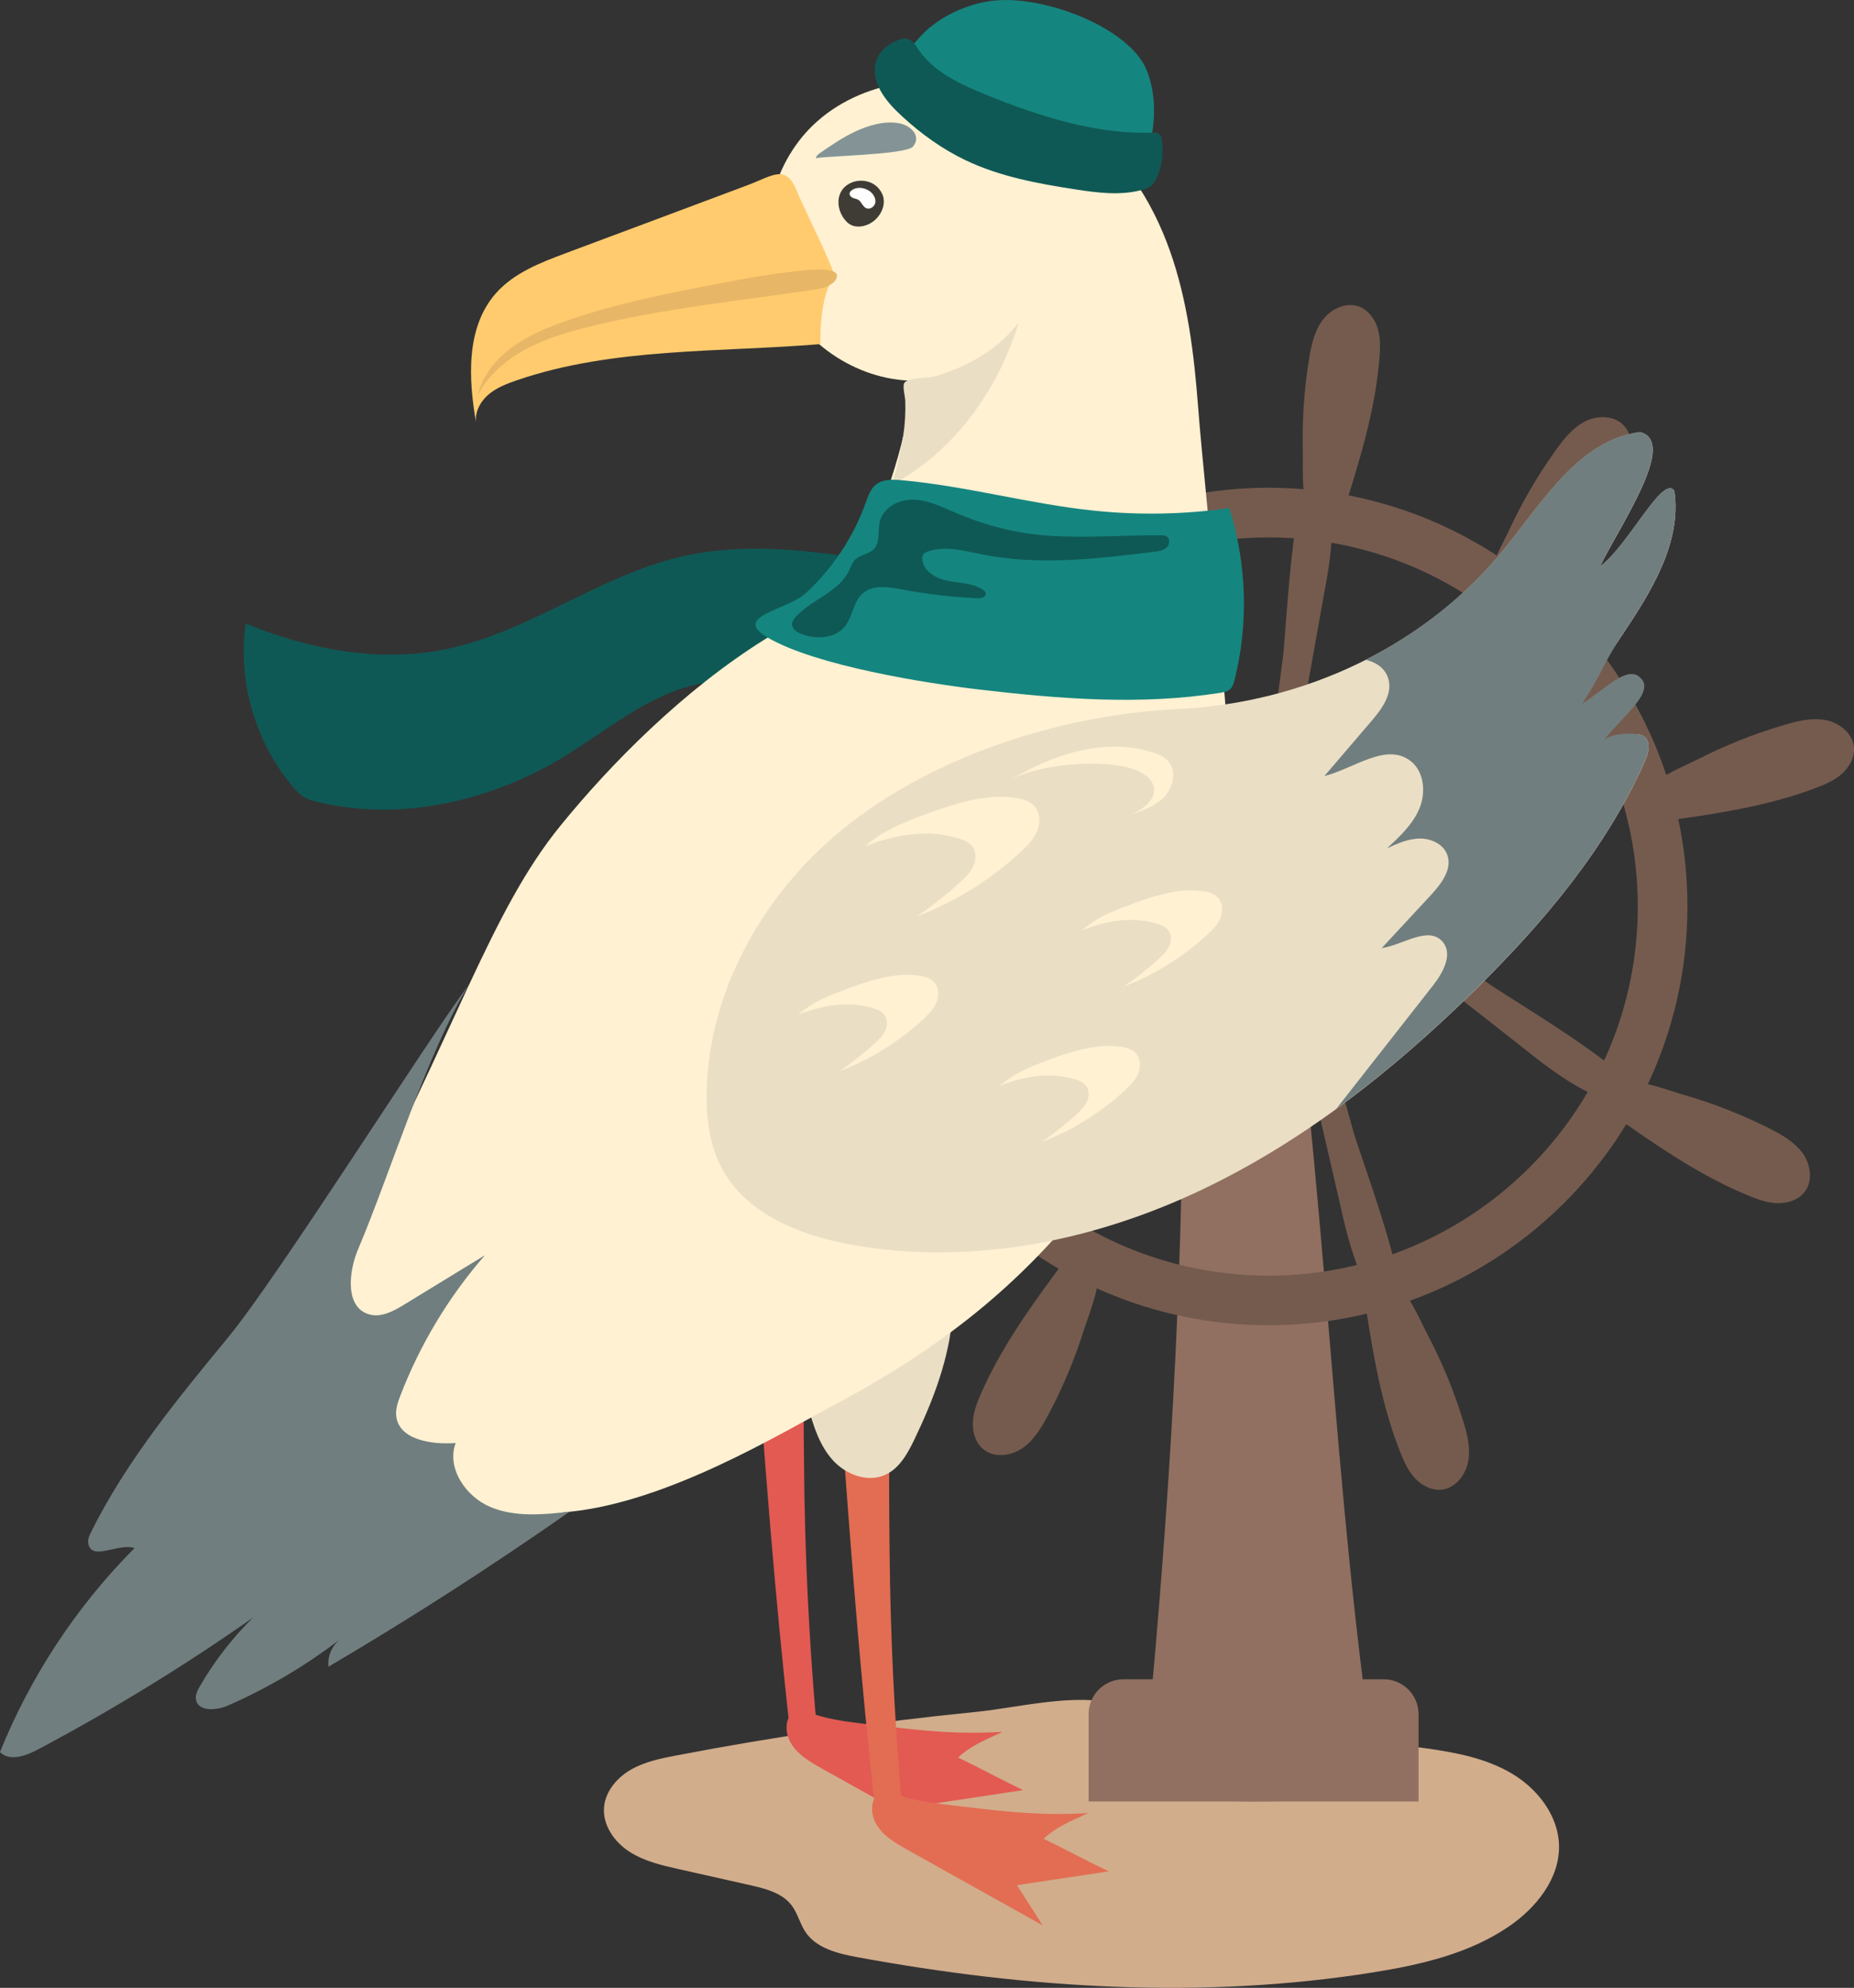 <?xml version="1.0" encoding="UTF-8"?><svg xmlns="http://www.w3.org/2000/svg" viewBox="0 0 747.01 801.03"><rect x="0" y="0" width="747.01" height="801.03" fill="#333333" stroke="none"/><defs><style>.d{fill:#eadec5;}.e{fill:#e8b667;}.f{fill:#fff;}.g{fill:#fff1d2;}.h{fill:#ffcb6e;}.i{fill:#849496;}.j{fill:#917061;}.k{fill:#d1ad8c;}.l{fill:#e25a52;}.m{fill:#e26d52;}.n{fill:#15857f;}.o{fill:#0e5955;}.p{fill:#3f3c36;}.q{fill:#717e7f;}.r{fill:#755b4e;}</style></defs><g id="a"/><g id="b"><g id="c"><g><path class="k" d="M272.61,707.36c-6.36,1.22-12.85,2.54-18.46,5.78-5.61,3.24-10.3,8.79-10.78,15.26-.53,7.12,4.16,13.83,10.15,17.72,5.99,3.9,13.12,5.54,20.1,7.1,9.54,2.15,19.08,4.29,28.62,6.44,6.22,1.4,12.98,3.13,16.8,8.24,2.39,3.2,3.27,7.3,5.49,10.62,4.45,6.64,13.11,8.71,20.97,10.16,68.51,12.62,139.1,17.12,207.89,6.1,19.18-3.07,38.71-7.57,54.71-18.58,10.92-7.51,20.3-19.19,20.06-32.44-.22-12.08-8.58-22.87-18.95-29.05-10.37-6.18-22.55-8.5-34.51-10.18-26.28-3.69-52.85-4.79-79.36-6.12-9.05-.46-18.3-1-27.05-3.54-6.55-1.9-12.04-6.26-18.46-8.12-16.36-4.73-39.94,1.43-56.72,3.1-40.4,4.02-80.62,9.86-120.5,17.52Z"/><path class="o" d="M325.59,222.28c-17.16-1.81-34.69-1.84-51.48,2.12-32.99,7.78-61.17,30.36-94.37,37.19-26.98,5.55-55.29,.12-80.78-10.33-3.24,23.33,3.89,47.9,19.11,65.88,1.17,1.38,2.4,2.74,3.9,3.73,1.92,1.27,4.19,1.89,6.43,2.42,33.42,7.88,69.39-.5,98.73-18.32,17.66-10.73,33.98-25.05,54.21-29.32,11.05-2.33,22.47-1.45,33.76-1.63,11.29-.18,23.06-1.61,32.45-7.87,10.26-6.84,17.21-21.71,9.71-32.99-5.95-8.95-21.94-9.85-31.67-10.88Z"/><path class="j" d="M452.66,676.69h104.86c7.75,0,14.04,6.29,14.04,14.04v35.2h-132.94v-35.2c0-7.75,6.29-14.04,14.04-14.04Z"/><path class="j" d="M483.91,365.08c-7.33,25.73-7.14,52.91-7.36,79.66-.74,90.18-6.76,180.25-15.66,269.99-.29,2.93-.3,6.49,2.17,8.09,1.04,.67,2.32,.83,3.55,.96,29.51,3.23,59.42,2.82,88.84-1.21-19.21-122.78-20.59-247.83-40.11-370.56-4.68-29.42-27.22-1.7-31.42,13.06Z"/><path class="l" d="M328.73,692.31c.29,3.41,.57,6.99-.74,10.11-1.31,3.12-6.5-1.89-9.51-3.2-6.51-58.02-10.21-108.8-14.49-167.04-.46-6.22-.72-13.1,2.95-17.96,3.64-4.82,10.91-6.01,15.83-2.59,9.49,6.58,2.34,19.78,1.76,28.88-1.08,16.91-.7,34.13-.55,51.08,.29,33.61,1.88,67.22,4.76,100.72Z"/><path class="l" d="M354.56,695.37c18,2.17,31.31,3.55,49.41,2.51-8.09,3.68-13.38,6.01-17.92,10.35,7.29,3.49,18.89,9.65,26.18,13.13-12.31,1.85-24.63,3.71-36.94,5.56,3.46,5.4,6.91,10.79,10.37,16.19-18.15-10.14-36.29-20.28-54.44-30.42-5.09-2.84-10.47-5.99-13.06-11.21-3.2-6.47-.16-14.74,7.45-11.6,8.29,3.42,19.78,4.4,28.94,5.5Z"/><path class="m" d="M363.18,725.06c.29,3.41,.57,6.99-.74,10.11-1.31,3.12-6.5-1.89-9.51-3.2-6.51-58.02-10.21-108.8-14.49-167.04-.46-6.22-.72-13.1,2.95-17.96,3.64-4.82,10.91-6.01,15.83-2.59,9.49,6.58,2.34,19.78,1.76,28.88-1.08,16.91-.7,34.13-.55,51.08,.29,33.61,1.88,67.22,4.76,100.72Z"/><path class="m" d="M389.01,728.11c18,2.17,31.31,3.55,49.41,2.51-8.09,3.68-13.38,6.01-17.92,10.35,7.29,3.49,18.89,9.65,26.18,13.13-12.31,1.85-24.63,3.71-36.94,5.56,3.46,5.4,6.91,10.79,10.37,16.19-18.15-10.14-36.29-20.28-54.44-30.42-5.09-2.84-10.47-5.99-13.06-11.21-3.2-6.47-.16-14.74,7.45-11.6,8.29,3.42,19.78,4.4,28.94,5.5Z"/><path class="d" d="M325.74,567.32c2.07,7.53,4.55,15.26,9.79,21.06,5.24,5.8,13.97,9.15,21.09,5.95,5.79-2.6,9.11-8.65,11.85-14.37,7.6-15.84,14.03-32.59,15.34-50.12,.3-4.03,.29-8.24-1.44-11.88-3.6-7.55-13.02-9.98-21.3-11.11-10.2-1.39-20.66-2.37-30.96-2.14-6.91,.16-13.21,.92-14.24,8.77-1.03,7.82,1.74,17.05,3.16,24.65,1.84,9.82,4.07,19.56,6.72,29.19Z"/><path class="d" d="M229.31,560.02c2.07,7.53,4.55,15.26,9.79,21.06,5.24,5.8,13.97,9.15,21.09,5.95,5.79-2.6,9.11-8.65,11.85-14.37,7.6-15.84,14.03-32.59,15.34-50.12,.3-4.03,.29-8.24-1.44-11.88-3.6-7.55-13.02-9.98-21.3-11.11-10.2-1.39-20.66-2.37-30.96-2.14-6.91,.16-13.21,.92-14.24,8.77-1.03,7.82,1.74,17.05,3.16,24.65,1.84,9.82,4.07,19.56,6.72,29.19Z"/><path class="r" d="M522.8,411.02c-2.65-11.47-5.31-23.03-5.63-34.8,3.99-1.38,6.95,3.74,8.08,7.81,6.69,24.02,13.39,48.04,20.08,72.06,2.19,7.87,22.57,62.66,17.58,66.87-13.03,11-21.72-32.25-22.63-36.22-5.83-25.24-11.66-50.47-17.48-75.71Z"/><path class="r" d="M554.26,375.6c-9.26-7.27-18.59-14.6-26.23-23.56,2.24-3.58,7.75-1.45,11.19,1.01,20.29,14.5,40.57,29,60.86,43.5,6.65,4.75,56.9,34.61,55.66,41.02-3.24,16.74-37.15-11.48-40.35-13.99-20.38-15.99-40.75-31.98-61.13-47.97Z"/><path class="r" d="M519.95,315.1c-2.07,11.59-4.17,23.27-8.5,34.22-4.21-.3-4.92-6.17-4.36-10.35,3.28-24.72,6.56-49.44,9.84-74.15,1.08-8.1,3.86-66.49,10.1-68.4,16.31-5,7.3,38.19,6.58,42.2-4.56,25.5-9.11,51-13.67,76.49Z"/><path class="r" d="M626.89,181.35c3.24-4.52,6.84-9.04,11.8-11.55s11.64-2.44,15.49,1.58c2.81,2.94,3.58,7.39,2.87,11.39-.7,4-2.69,7.66-4.79,11.14-9.94,16.49-23.07,30.8-36.39,44.7-2.02,2.1-4.1,4.25-6.75,5.48-2.64,1.23-6,1.36-8.29-.43-6.59-5.16,4.42-23.95,6.88-29.3,5.32-11.58,11.75-22.66,19.18-33.01Z"/><path class="r" d="M511.16,534.03c-93.04,0-168.74-75.69-168.74-168.74s75.69-168.74,168.74-168.74,168.74,75.69,168.74,168.74-75.69,168.74-168.74,168.74Zm0-317.47c-82.01,0-148.74,66.72-148.74,148.74s66.72,148.74,148.74,148.74,148.74-66.72,148.74-148.74-66.72-148.74-148.74-148.74Z"/><path class="g" d="M225.84,332.69c-28.21,34.69-41.41,81.09-86.7,167.36-11.56,22.01,4.31,35.3,5.36,60.13,.6,14.16,2.47,28.55,8.53,41.37,11.59,24.5-15.35,21.5,11.59,24.5s37.89-14.1,64.84-16.85c39.68-4.04,83.85-30.88,107.75-43.65,47-25.12,76.35-51.21,101.69-83.16,15.26-19.24,29.99-39.17,40.38-61.42,8.36-17.92,13.8-37.21,16.03-56.86,4.05-35.67-3.87-74.73-29.85-99.5-14.05-13.4-32.25-21.64-50.7-27.69-71.78-23.54-148.74,46.36-188.93,95.78Z"/><path class="g" d="M482.76,164.3c-1.62-21.44-4.21-43.03-11.4-63.29-7.19-20.26-19.36-39.29-37.04-51.52-8.51-5.88-18.11-10.08-28.03-13-26.07-7.67-56.74-5.59-77.07,12.45-17.66,15.67-24.55,42.38-16.68,64.64,7.87,22.26,30.03,38.7,53.61,39.79,2.34,18.22-11.53,52.63-18.37,70.86-2.91,7.75-20.56,114.84-4.49,128.79,11.36,9.87,8.66-25.96,22.46-19.93,21.12,9.23,45.33,13.61,67.32,6.73,28.28-8.85,61.41,38.4,63.22,9.43,2.3-36.75-10.74-148.03-13.52-184.95Z"/><path class="h" d="M331.02,127.74c.67-6.19,2.18-12.59,5.05-16.31,.99-1.28-13.32-30.02-14.64-33.55-4.56-12.14-9.65-7.23-20.22-3.26-24.39,9.16-48.8,18.26-73.2,27.38-10.24,3.83-20.91,7.95-28.17,16.14-12.2,13.78-11.15,34.57-7.93,52.69-.85-4.35,1.45-8.84,4.79-11.74,3.35-2.9,7.6-4.5,11.79-5.94,38.69-13.21,81.38-11.1,122.12-14.49-.12-3.03-.03-6.93,.41-10.93h0Z"/><path class="e" d="M292.26,113.79c-21.95,4.15-43.99,8.38-65.04,15.86-7.48,2.66-14.9,5.76-21.25,10.52s-11.61,11.33-13.49,19.04c4.19-7.96,11.29-14.1,19.19-18.39,7.9-4.3,16.6-6.88,25.33-9.06,29.65-7.4,60.17-10.43,90.39-14.94,2.85-.43,5.85-.93,8.1-2.73,.89-.71,1.66-1.69,1.73-2.83,.3-4.71-17.41-1.81-20.45-1.46-8.23,.93-16.37,2.46-24.5,4Z"/><g><path class="p" d="M354.13,76.06c.59,.73,1.11,1.53,1.46,2.4,1.55,3.86-.54,8.45-3.91,10.89-2.74,1.98-6.68,2.76-9.49,.89-.71-.47-1.31-1.09-1.84-1.75-2.22-2.77-3.2-6.66-2.02-10.01,2.3-6.51,11.67-7.53,15.81-2.42Z"/><path class="f" d="M350.99,77.53c1.19,1.07,2,2.71,1.65,4.27-.35,1.56-2.17,2.76-3.63,2.1-1.45-.65-1.87-2.61-3.24-3.41-.91-.53-2.13-.47-2.87-1.22-1.79-1.79,.88-3.23,2.37-3.48,1.99-.34,4.25,.38,5.73,1.72Z"/></g><path class="i" d="M328.78,63.89c-.04-.99,.87-1.72,1.68-2.28,4.58-3.15,9.18-6.31,14.22-8.65,5.34-2.48,11.99-4.47,17.92-3.22,4.18,.88,8.82,4.88,5.29,9.3-2.81,3.51-39.14,3.85-39.11,4.85Z"/><path class="d" d="M376.57,151.67c13.13-3.73,25.62-10.85,33.86-21.73-8.35,27.68-26.7,52.99-52.45,66.14,2.29-1.17,3.95-10.81,4.54-13.22,1.16-4.74,1.88-9.58,2.15-14.45,.13-2.33,.15-4.66,.07-7-.06-1.69-1.16-5.51-.42-7.01,1.17-2.36,9.33-1.89,12.24-2.72Z"/><path class="n" d="M400.01,.29c20.6-2.42,55.33,10.9,62.11,28.22,5.07,12.94,2.94,28.26-2.62,41.24-.74,1.74-1.69,3.56-3.38,4.47-1.2,.65-2.61,.75-3.97,.81-17.94,.86-36.13-.87-52.81-6.96-8.96-3.27-17.44-7.84-24.91-13.68-5.28-4.13-14.8-11.31-16.45-18.17-1.68-6.97,8.33-16.34,12.59-21.2,7.04-8.01,18.81-13.48,29.43-14.72Z"/><path class="o" d="M354.87,36.7c2.19,3.93,5.38,7.2,8.69,10.25,7.64,7.04,16.17,13.18,25.55,17.65,13.83,6.59,29.11,9.4,44.25,11.73,8.93,1.37,18.19,2.58,26.9,.16,1.19-.33,2.39-.74,3.37-1.49,1.31-1,2.11-2.51,2.74-4.03,1.85-4.48,2.48-9.45,1.81-14.25-.15-1.07-.43-2.24-1.32-2.84-.73-.49-1.69-.47-2.57-.44-16.32,.57-32.52-3.09-48.02-8.2-7.28-2.4-14.45-5.12-21.51-8.1-9.38-3.96-19.02-8.75-24.7-17.2-1.14-1.7-2.29-3.68-4.26-4.24-1.36-.39-2.82,0-4.13,.53-9.33,3.82-11.61,11.87-6.8,20.48Z"/><path class="d" d="M606.39,220.9c15.47-19.13,30.05-43.56,54.44-46.77,15.27,3.86-7.85,37.17-16.19,54.17,11.56-8.46,25.32-37.36,29.99-30.49,3.02,20.7-9.12,40.26-20.73,57.66-8.06,12.08-16.13,24.16-24.19,36.25,9.87-6.55,24.33-21.76,29.61-19.66,9.79,5.31-11.73,21.64-19.32,31.3,5.13-3.15,10.75-5.51,16.59-6.97,1.85-.46,3.94-.81,5.58,.18,3.14,1.89,2.15,6.64,.67,10-15.54,35.21-40.91,65.2-68.33,92.2-33.56,33.05-71.13,62.72-113.94,82.37-42.81,19.64-91.28,28.83-137.62,20.4-20.67-3.76-42.53-12.47-52.28-31.08-4.94-9.43-6.17-20.4-5.91-31.04,.97-39.39,21.62-76.91,51.53-102.55,36.93-31.64,90.55-48.88,138.57-51.17,50.51-2.41,99.48-25.17,131.52-64.8Z"/><path class="q" d="M91.75,539.13c-20.27,24.6-40.71,49.47-54.94,77.99-.83,1.67-1.66,3.54-1.15,5.33,1.86,6.52,12.13-.82,18.53,1.39-23.3,23.42-41.84,51.55-54.2,82.19,3.83,3.86,10.33,1.57,15.14-.98,30-15.91,59.01-33.69,86.8-53.2-8.31,8.2-15.52,17.52-21.38,27.61-.96,1.65-1.91,3.48-1.6,5.36,.83,5.02,8.25,4.49,12.9,2.45,16.03-7.02,31.2-15.98,45.07-26.63-3.21,2.61-5,6.89-4.6,11.01,33.18-19.54,65.59-40.38,97.13-62.46-10.72,1.16-21.99,2.25-31.92-1.95-9.93-4.2-17.68-15.64-13.94-25.75-9.79,.72-23.07-1.31-23.97-11.08-.25-2.74,.7-5.44,1.69-8.02,7.94-20.65,19.53-39.9,34.07-56.57-10.81,6.61-21.62,13.22-32.43,19.83-4.31,2.64-9.29,5.38-14.16,4.02-9.75-2.73-8.45-16.97-4.5-26.29,12.98-30.58,27.81-79.48,44.84-106.88-17.23,22.9-76.6,117.4-97.39,142.64Z"/><path class="r" d="M527.47,144.55c.9-5.49,2.12-11.14,5.45-15.59,3.33-4.45,9.35-7.35,14.58-5.46,3.82,1.38,6.48,5.04,7.63,8.94,1.15,3.9,.99,8.05,.66,12.11-1.59,19.19-7.01,37.84-12.77,56.21-.87,2.78-1.79,5.63-3.61,7.9-1.82,2.27-4.77,3.88-7.63,3.29-8.19-1.7-6.67-23.43-6.84-29.3-.37-12.74,.47-25.52,2.53-38.1Z"/><path class="r" d="M719.35,291.99c5.34-1.55,10.97-2.88,16.42-1.78,5.45,1.1,10.66,5.28,11.2,10.82,.4,4.05-1.76,8.02-4.79,10.73-3.03,2.71-6.85,4.36-10.65,5.8-18.01,6.81-37.17,9.94-56.24,12.63-2.89,.41-5.85,.8-8.69,.14-2.84-.67-5.56-2.64-6.25-5.47-1.99-8.13,18.28-16.09,23.52-18.77,11.34-5.81,23.24-10.54,35.49-14.09Z"/><path class="r" d="M713.11,454.82c4.96,2.51,9.98,5.37,13.22,9.89,3.24,4.52,4.19,11.13,.82,15.55-2.47,3.23-6.75,4.67-10.82,4.59-4.06-.08-7.98-1.48-11.74-3.02-17.82-7.3-33.97-18.08-49.75-29.11-2.39-1.67-4.83-3.4-6.45-5.83-1.62-2.42-2.27-5.72-.84-8.26,4.09-7.3,24.35,.7,30,2.3,12.26,3.48,24.19,8.14,35.56,13.89Z"/><path class="r" d="M589.53,572.53c1.63,5.32,3.04,10.92,2.03,16.39-1.02,5.47-5.12,10.74-10.65,11.36-4.04,.46-8.04-1.64-10.8-4.62-2.76-2.99-4.46-6.78-5.96-10.56-7.08-17.91-10.5-37.02-13.48-56.04-.45-2.88-.89-5.84-.27-8.69,.62-2.85,2.55-5.6,5.37-6.33,8.1-2.11,16.37,18.04,19.13,23.23,5.98,11.25,10.89,23.08,14.62,35.27Z"/><path class="r" d="M422.07,570.67c-2.63,4.9-5.62,9.85-10.22,12.97-4.6,3.12-11.23,3.91-15.56,.42-3.17-2.55-4.49-6.87-4.31-10.93,.18-4.06,1.68-7.94,3.32-11.66,7.75-17.63,18.93-33.5,30.35-49,1.73-2.35,3.52-4.74,5.99-6.3,2.46-1.56,5.78-2.12,8.28-.63,7.19,4.27-1.31,24.32-3.06,29.94-3.79,12.17-8.74,23.98-14.78,35.2Z"/><path class="q" d="M662.15,296.5c-1.64-.98-10.5-1.79-15.63,1.36,7.6-9.66,22.58-20.56,12.79-25.87-5.28-2.11-12.03,5.12-21.9,11.67,8.06-12.08,8.42-16.18,16.48-28.26,11.61-17.4,23.75-36.96,20.73-57.66-4.67-6.87-18.44,22.03-29.99,30.49,8.33-17,31.46-50.3,16.19-54.17-24.39,3.2-38.97,27.63-54.44,46.77-15.39,19.03-34.69,34.16-56.18,45.03,4.42,1.07,8.03,3.47,9.23,7.84,1.68,6.09-2.71,12.04-6.82,16.84-6.33,7.39-12.66,14.79-18.99,22.18,11.85-2.97,24.59-13.47,34.46-6.27,5.67,4.14,6.55,12.64,3.91,19.15-2.64,6.51-7.97,11.48-13.14,16.23,4.18-1.91,8.51-3.85,13.11-3.93,4.59-.08,9.56,2.21,11.16,6.52,2.14,5.78-2.37,11.72-6.56,16.24-6.61,7.13-13.22,14.26-19.83,21.39,8.65-1.27,18.79-9.15,24.52-2.55,4.26,4.92,.23,12.4-3.79,17.52-13.01,16.59-26.02,33.19-39.03,49.78,19.9-14.48,38.54-30.82,56.07-48.09,27.42-27.01,52.79-56.99,68.33-92.2,1.48-3.36,2.48-8.11-.67-10Z"/><path class="n" d="M324.66,239.02c10.84-9.99,19.21-22.64,24.18-36.51,.93-2.6,1.84-5.38,3.97-7.14,2.76-2.29,6.74-2.19,10.32-1.87,26.23,2.32,51.8,9.63,78,12.31,18,1.85,36.23,1.49,54.15-1.07,7.1,22.3,7.85,46.59,2.14,69.28-.33,1.3-.71,2.67-1.68,3.6-1.07,1.03-2.64,1.33-4.11,1.56-32.02,5.07-64.73,2.47-96.93-1.31-21.59-2.54-65.92-9.57-85.39-20.95-14.78-8.64,7.77-10.9,15.35-17.9Z"/><path class="o" d="M381.02,204.92c-4.71-2.12-9.76-3.93-14.91-3.49s-10.36,3.69-11.61,8.69c-.95,3.81,.26,8.47-2.51,11.25-2.02,2.02-5.41,2.11-7.43,4.12-1.24,1.24-1.76,3-2.52,4.57-4.14,8.6-15.05,11.45-21.44,18.55-.73,.81-1.43,1.77-1.47,2.86-.07,2.02,2.03,3.37,3.92,4.06,5.88,2.17,13.39,1.83,17.34-3.04,3.18-3.93,3.34-9.87,7.08-13.27,4.11-3.73,10.47-2.72,15.93-1.69,10.05,1.9,20.24,3.08,30.46,3.53,1.47,.07,3.51-.45,3.36-1.91-.07-.68-.66-1.19-1.24-1.56-4.02-2.61-9.13-2.57-13.84-3.47s-9.87-3.63-10.5-8.39c-.11-.85-.04-1.78,.49-2.45,.43-.54,1.11-.83,1.76-1.06,7.03-2.43,14.7-.24,21.99,1.22,22.74,4.54,46.22,1.73,69.23-1.1,1.73-.21,3.57-.48,4.87-1.64,1.29-1.17,1.59-3.57,.13-4.51-.67-.43-1.51-.46-2.31-.46-15.26-.14-30.54,1.21-45.76,.1-14.89-1.08-27.53-4.86-41.02-10.93Z"/><path class="g" d="M386.26,337.86c2.06,.63,4.18,1.49,5.48,3.21,1.7,2.23,1.58,5.44,.41,7.98-1.18,2.54-3.24,4.55-5.31,6.44-5.49,5.02-11.35,9.64-17.51,13.82,15.52-5.89,29.88-14.81,42.03-26.11,2.6-2.42,5.17-5.04,6.52-8.32,1.36-3.28,1.26-7.4-1.11-10.05-1.87-2.09-4.76-2.91-7.53-3.33-10.62-1.59-21.35,1.46-31.54,4.87-10.28,3.85-20.95,7.24-29.25,14.77,11.9-4.81,25.24-7.15,37.81-3.27Z"/><path class="g" d="M466.32,372.28c1.65,.51,3.36,1.2,4.41,2.58,1.37,1.79,1.27,4.37,.33,6.42-.95,2.04-2.6,3.66-4.27,5.18-4.42,4.03-9.13,7.75-14.07,11.11,12.48-4.73,24.02-11.9,33.79-20.99,2.09-1.95,4.15-4.05,5.24-6.69,1.09-2.64,1.01-5.95-.89-8.08-1.5-1.68-3.82-2.34-6.05-2.68-8.54-1.28-17.17,1.17-25.36,3.91-8.26,3.1-16.84,5.82-23.52,11.87,9.57-3.87,20.29-5.75,30.39-2.63Z"/><path class="g" d="M351.92,406.32c1.65,.51,3.36,1.2,4.41,2.58,1.37,1.79,1.27,4.37,.33,6.42-.94,2.04-2.6,3.66-4.27,5.18-4.42,4.03-9.13,7.75-14.07,11.11,12.48-4.73,24.02-11.9,33.79-20.99,2.09-1.95,4.15-4.05,5.24-6.69,1.09-2.64,1.01-5.95-.89-8.08-1.5-1.68-3.82-2.34-6.05-2.68-8.54-1.28-17.17,1.17-25.36,3.91-8.26,3.1-16.84,5.82-23.52,11.88,9.57-3.87,20.29-5.75,30.39-2.63Z"/><path class="g" d="M433.19,434.95c1.65,.51,3.36,1.2,4.41,2.58,1.37,1.79,1.27,4.37,.33,6.42-.95,2.04-2.6,3.66-4.27,5.18-4.42,4.03-9.13,7.75-14.07,11.11,12.48-4.73,24.02-11.9,33.79-20.99,2.09-1.95,4.15-4.05,5.24-6.69,1.09-2.64,1.01-5.95-.89-8.08-1.5-1.68-3.82-2.34-6.05-2.68-8.54-1.28-17.17,1.17-25.36,3.91-8.26,3.1-16.84,5.82-23.52,11.88,9.57-3.87,20.29-5.75,30.39-2.63Z"/><path class="g" d="M457.76,310.33c3.33,1.31,6.74,3.72,7.18,7.27,.62,4.94-4.56,8.43-9.02,10.66,4.9-1.74,10-3.62,13.5-7.47,3.5-3.84,4.71-10.3,1.23-14.16-1.59-1.76-3.87-2.71-6.12-3.43-9.69-3.11-20.25-2.88-30.15-.52-9.9,2.36-19.21,6.78-28,11.91,11.65-6.81,39.05-9.13,51.38-4.27Z"/></g></g></g></svg>